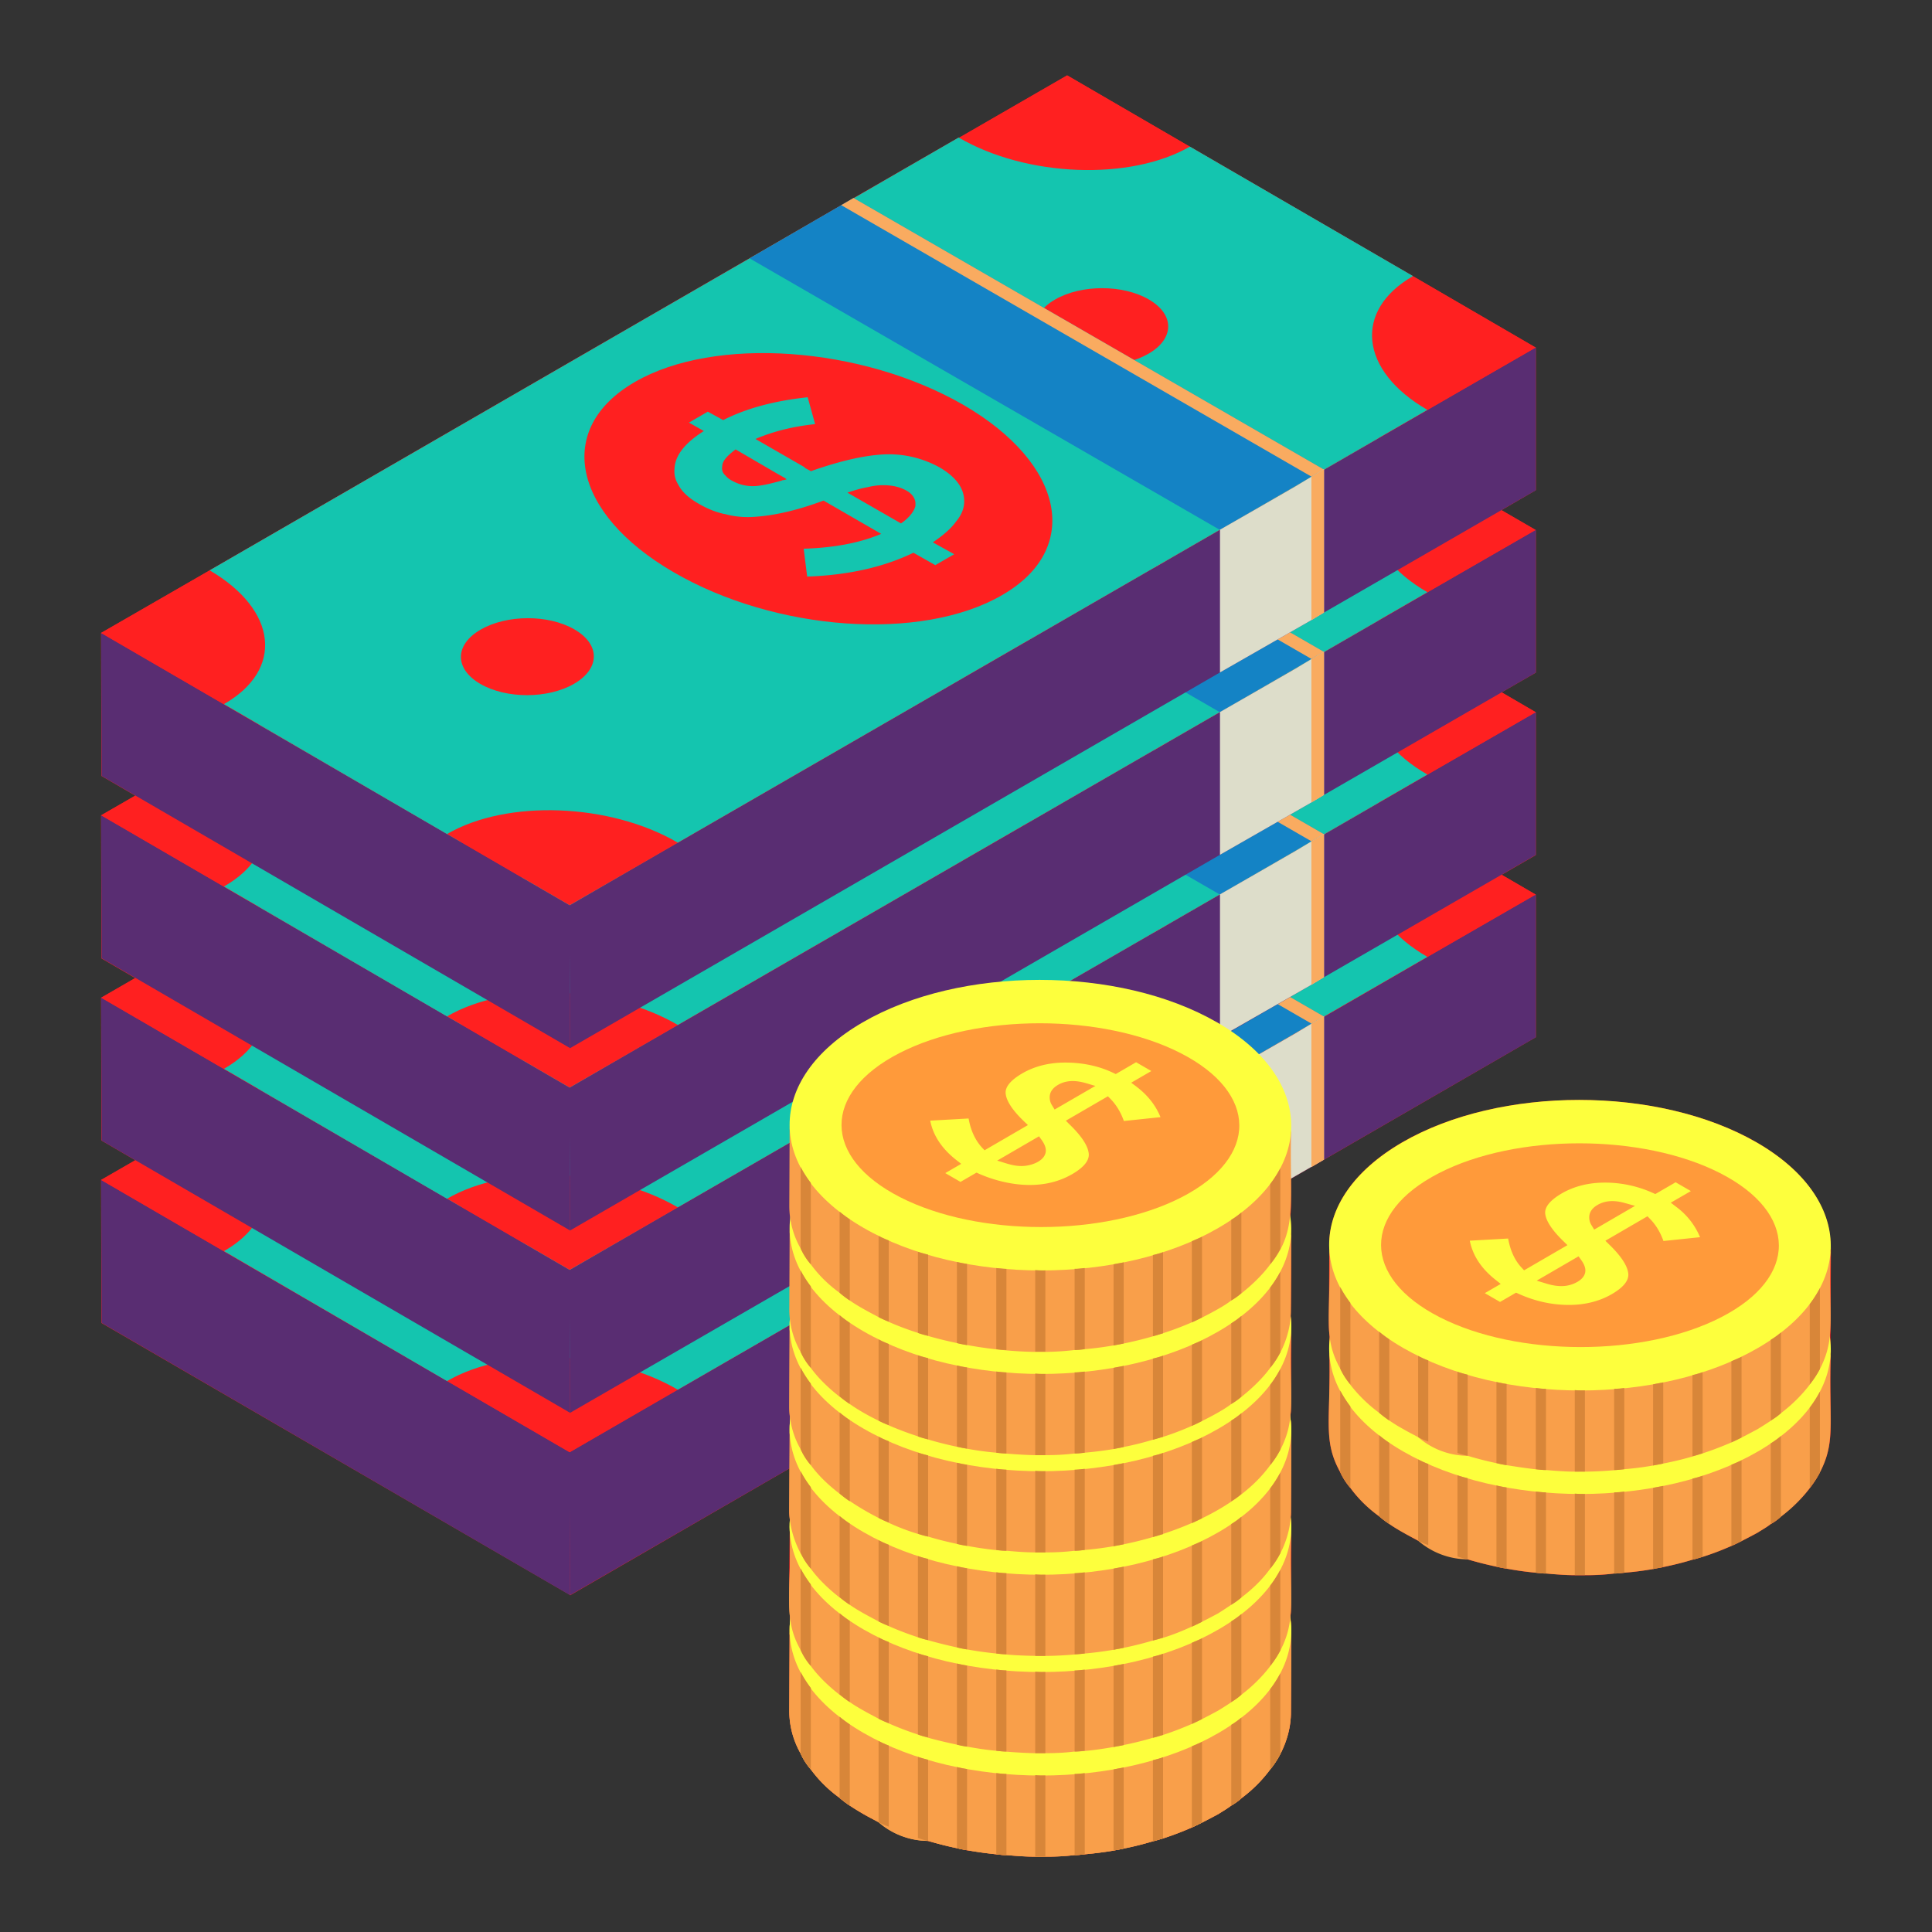 <svg xmlns="http://www.w3.org/2000/svg" viewBox="0 0 52 52" id="Money"><rect x="0" y="0" width="52" height="52" fill="#333333" stroke="none"/><path fill="#ff2020" d="M49.26 36.488c.01-.02.02-.07.02-.17-.072 1.935.159 2.442-.3 3.31-.147.315-.522.795-1.05 1.191-.08.08-.17.15-.27.2-.11.09-.23.15-.35.23-.14.08-.28.15-.44.23-.08.04-.17.09-.27.13-.25.11-.5.21-.77.29-.09.03-.18.06-.28.08-.25.08-.51.14-.78.2-.09.02-.19.03-.28.05-.26.05-.511.08-.771.1-.09.01-.19.02-.27.02-.27.04-.53.05-.79.05h-.27c-.27 0-.53-.03-.78-.05-.09 0-.18-.01-.27-.02-.26-.02-.53-.06-.79-.11-.09-.01-.18-.03-.27-.05-.26-.06-.53-.12-.781-.2a1.38 1.38 0 0 1-.27-.08c-.27-.08-.53-.18-.79-.3-.09-.03-.18-.08-.27-.12-.028-.016-.56-.297-.77-.45-.1-.07-.19-.13-.28-.21-.31-.23-.58-.49-.77-.76a1.77 1.77 0 0 1-.28-.43c-.484-.895-.232-1.404-.29-3.341l.001.04c-.001-.105 0-.211.008-.32v-.02c-.01-.1-.02-.19-.02-.29l.01-2.06v-.13l.002.053c-.024-1.015.632-2.034 1.959-2.804 2.63-1.52 6.901-1.52 9.542 0 1.4.81 2.06 1.89 1.98 2.95.01-.01.02-.06.02-.16 0 .01-.01 2.884-.02 2.951z" class="color9ad898 svgShape"></path><path fill="#ff2020" d="M41.338 27.916c-.504.292-6.087 3.52-6.591 3.81 0 .807.007.887-.02.981.01.01.01.02 0 .03.049.293.022 2.643.01 2.7.01.09.02.18.02.27l-.01 2.191c0 .07 0 .14-.02.21.01.01.01.02 0 .03.054.326.02.371.02 2.54 0 .05 0 .11-.01.16.01.091.02.18.02.271l-.01 2.19c0 .07 0 .15-.02.22.052.105.017 1.736.02 2.561 0 .39-.1.77-.29 1.13-.07.14-.16.28-.27.41-.2.28-.46.54-.77.78-.09.08-.18.14-.28.2-.11.08-.23.15-.35.23-.14.07-.28.15-.43.22-.09.05-.18.09-.28.14-.25.11-.5.2-.77.29-.09.02-.18.06-.28.08-.25.07-.511.141-.781.19-.09.03-.19.04-.27.061-.27.04-.52.07-.78.1-.09.01-.19.02-.27.02-.27.03-.53.04-.79.04h-.27c-.26 0-.53-.02-.78-.04-.08 0-.18-.01-.27-.02-.26-.03-.52-.07-.791-.11-.08-.01-.18-.04-.27-.06-.26-.05-.52-.12-.78-.19-.09-.03-.18-.05-.27-.08-.27-.09-.53-.19-.78-.31-.1-.03-.19-.07-.28-.12-.14-.07-.27-.14-.4-.21-.13-.08-.26-.16-.37-.23-.1-.07-.19-.13-.28-.21-.31-.23-.57-.49-.77-.77-.11-.13-.21-.27-.271-.42-.21-.37-.31-.76-.31-1.15l.01-2.191c0-.08 0-.17.02-.25-.055-.301-.02-2.617-.01-2.671-.039-.387-.01-.172-.01-1.42l-5.911 3.42v-.01L2.73 35.608l-.01-3.851.92-.53-.91-.53-.01-3.841.92-.53-.91-.53-.01-3.851.92-.53-.91-.53-.01-3.851 2.92-1.68 4.842-2.801 9.692-5.602 2.47-1.43h.01l.32-.19 2.83-1.63s.01 0 .01.01l2.912-1.68 3.3 1.92 6.002 3.48 3.3 1.92h.01v3.842l-.93.54.92.53h.01v3.84l-.92.53.91.531h.01v3.85l-.92.531.91.53h.01v3.841z" class="color9ad898 svgShape"></path><path fill="#592d72" d="m2.723 31.759.012 3.847 12.609 7.328-.012-3.847z" class="color75ca75 svgShape"></path><path fill="#592d72" d="M41.337 24.076v3.842C35.2 31.463 21.479 39.39 15.34 42.935l-.017-3.842 2.918-1.697 16.63-9.587.424-.238v-.017l.34-.186 2.782-1.612 2.919-1.68z" class="color75ca75 svgShape"></path><path fill="#ff2020" d="m2.723 31.759 12.609 7.328L41.33 24.076l-12.609-7.327z" class="color9ad898 svgShape"></path><path fill="#14c5af" d="m38.417 25.754-20.174 11.65c-1.826-1.068-4.603-1.17-6.21-.232l-6.005-3.498c1.62-.925 1.44-2.532-.385-3.6l20.16-11.649c1.826 1.067 4.616 1.17 6.223.245l6.005 3.484c-1.607.926-1.44 2.546.386 3.6z" class="color6eba6e svgShape"></path><path fill="#ff2020" d="M28.4 22.782c-.705.408-.717 1.057-.016 1.465.702.408 1.823.403 2.529-.005.698-.403.71-1.052.008-1.46-.701-.407-1.822-.402-2.52 0zM12.936 31.67c-.698.403-.71 1.052-.008 1.46.701.407 1.822.403 2.52 0 .706-.408.718-1.057.016-1.465-.701-.407-1.822-.403-2.528.005zm14.038-.93c-2.173 1.26-6.107.977-8.846-.617-2.726-1.582-3.201-3.87-1.041-5.118 2.147-1.247 6.107-.964 8.846.617 2.726 1.582 3.189 3.883 1.041 5.118z" class="color9ad898 svgShape"></path><path fill="#14c5af" d="M25.735 28.757c.134-.16.201-.321.214-.481.027-.361-.173-.682-.641-.963a2.811 2.811 0 0 0-1.511-.36c-.535.026-1.176.173-1.939.44l-.026.014-.174-.094V27.3l-1.324-.762c.468-.2.99-.335 1.605-.401l-.2-.722c-.883.093-1.645.294-2.274.615l-.414-.228-.508.294.401.228c-.508.32-.775.655-.789 1.016a.656.656 0 0 0 .094.414c.093.187.267.361.548.522.227.133.454.227.695.28h.013c.241.067.495.094.75.08.52-.026 1.162-.16 1.91-.44l1.552.895c-.562.24-1.257.374-2.086.401l.094.749c1.11-.04 2.059-.254 2.86-.642l.589.334.508-.294-.575-.32c.28-.188.495-.375.628-.562zm-4.679-1.11c-.013.014-.026.014-.026.014-.335.093-.589.147-.762.147-.214 0-.402-.054-.589-.16a.564.564 0 0 1-.16-.134.247.247 0 0 1-.08-.241c0-.147.147-.294.36-.455l1.124.655.213.12.014.014.027.014c-.04.013-.08.026-.12.026zm3.583.695c-.04.148-.16.308-.388.468l-1.443-.828c.2-.067.387-.12.548-.148.16-.04.294-.053.414-.053.227 0 .441.04.629.147.147.08.227.2.24.32v.094z" class="color6eba6e svgShape"></path><path fill="#1483c5" d="m35.629 27.357-2.798 1.626-12.655-7.306 2.798-1.626z" class="colore4e8f4 svgShape"></path><path fill="#f9ab60" d="m35.629 27.357-.332.193-12.655-7.306.332-.193z" class="colorf9607f svgShape"></path><path fill="#ddddca" d="M35.635 27.35v3.86l-2.8 1.612V28.98l2.037-1.171.424-.255.34-.203z" class="colorcad0dd svgShape"></path><path fill="#f9ab60" d="M35.635 27.351v3.859l-.339.203v-3.859z" class="colorf9607f svgShape"></path><path fill="#592d72" d="m2.723 26.852.012 3.847 12.609 7.327-.012-3.847z" class="color75ca75 svgShape"></path><path fill="#592d72" d="M41.337 19.168v3.842l-5.702 3.292-.339.204-19.955 11.522-.017-3.842 2.918-1.697 14.594-8.417 1.035-.594 1-.577.425-.237v-.017l.34-.187 2.782-1.612 2.919-1.68z" class="color75ca75 svgShape"></path><path fill="#ff2020" d="m2.723 26.852 12.609 7.327 25.998-15.01-12.609-7.327z" class="color9ad898 svgShape"></path><path fill="#14c5af" d="M38.417 20.847 18.243 32.496c-1.826-1.067-4.603-1.17-6.21-.232l-6.005-3.497c1.62-.926 1.44-2.533-.385-3.6l20.16-11.65c1.826 1.068 4.616 1.171 6.223.245l6.005 3.485c-1.607.925-1.44 2.545.386 3.6z" class="color6eba6e svgShape"></path><path fill="#ff2020" d="M28.4 17.875c-.705.408-.717 1.057-.016 1.465.702.407 1.823.402 2.529-.005.698-.403.71-1.052.008-1.46-.701-.408-1.822-.403-2.52 0zm-15.465 8.887c-.698.402-.71 1.052-.008 1.46.701.407 1.822.402 2.52 0 .706-.408.718-1.057.016-1.465-.701-.408-1.822-.403-2.528.005zm14.038-.93c-2.173 1.26-6.107.976-8.846-.618-2.726-1.581-3.201-3.87-1.041-5.117 2.147-1.247 6.107-.964 8.846.617 2.726 1.581 3.189 3.883 1.041 5.117z" class="color9ad898 svgShape"></path><path fill="#14c5af" d="M25.735 23.85c.134-.161.201-.321.214-.482.027-.36-.173-.682-.641-.962a2.81 2.81 0 0 0-1.511-.361c-.535.026-1.176.173-1.939.44l-.026.014-.174-.093v-.014l-1.324-.762c.468-.2.99-.334 1.605-.4l-.2-.723c-.883.094-1.645.294-2.274.615l-.414-.227-.508.294.401.227c-.508.321-.775.655-.789 1.016a.656.656 0 0 0 .094.415c.093.187.267.36.548.521.227.134.454.227.695.28h.013c.241.068.495.095.75.081.52-.027 1.162-.16 1.91-.441l1.552.896c-.562.24-1.257.374-2.086.4l.094.75c1.11-.04 2.059-.255 2.86-.642l.589.334.508-.294-.575-.321c.28-.187.495-.374.628-.562zm-4.679-1.11c-.013.013-.026.013-.026.013-.335.094-.589.147-.762.147-.214 0-.402-.053-.589-.16a.564.564 0 0 1-.16-.134.247.247 0 0 1-.08-.24c0-.148.147-.295.36-.455l1.124.655.213.12.014.014.027.013c-.04.013-.08.027-.12.027zm3.583.695c-.04.147-.16.308-.388.468l-1.443-.829c.2-.067.387-.12.548-.147.16-.04.294-.054.414-.054.227 0 .441.04.629.148.147.08.227.2.24.32v.094z" class="color6eba6e svgShape"></path><path fill="#1483c5" d="m35.629 22.45-2.798 1.626-12.655-7.307 2.798-1.626z" class="colore4e8f4 svgShape"></path><path fill="#f9ab60" d="m35.629 22.45-.332.193-12.655-7.307.332-.193z" class="colorf9607f svgShape"></path><path fill="#ddddca" d="M35.635 22.443v3.859l-.339.204-2.46 1.408v-3.842l1.035-.594 1.001-.577.424-.254z" class="colorcad0dd svgShape"></path><path fill="#f9ab60" d="M35.635 22.443v3.859l-.339.204v-3.859z" class="colorf9607f svgShape"></path><path fill="#592d72" d="m2.723 21.944.012 3.847 12.609 7.328-.012-3.847z" class="color75ca75 svgShape"></path><path fill="#592d72" d="M41.337 14.261v3.842l-5.702 3.292-.339.204-2.46 1.408L15.341 33.12l-.017-3.842 2.918-1.697 14.594-8.416 1.035-.594 1.001-.577.424-.238v-.016l.339-.187 2.783-1.612z" class="color75ca75 svgShape"></path><path fill="#ff2020" d="m2.723 21.944 12.609 7.328 25.998-15.01-12.609-7.328z" class="color9ad898 svgShape"></path><path fill="#14c5af" d="M38.417 15.94 18.243 27.587c-1.826-1.067-4.603-1.17-6.21-.231L6.028 23.86c1.62-.926 1.44-2.533-.385-3.6l20.16-11.65c1.826 1.068 4.616 1.17 6.223.245l6.005 3.484c-1.607.926-1.44 2.546.386 3.6z" class="color6eba6e svgShape"></path><path fill="#ff2020" d="M28.4 12.968c-.705.407-.717 1.057-.016 1.464.702.408 1.823.403 2.529-.005.698-.402.71-1.052.008-1.46-.701-.407-1.822-.402-2.52 0zm-15.465 8.886c-.698.403-.71 1.052-.008 1.46.701.408 1.822.403 2.52 0 .706-.408.718-1.057.016-1.465-.701-.407-1.822-.402-2.528.005zm14.038-.93c-2.173 1.26-6.107.977-8.846-.617-2.726-1.582-3.201-3.87-1.041-5.118 2.147-1.247 6.107-.964 8.846.618 2.726 1.581 3.189 3.883 1.041 5.117z" class="color9ad898 svgShape"></path><path fill="#14c5af" d="M25.735 18.942c.134-.16.201-.32.214-.481.027-.361-.173-.682-.641-.963a2.811 2.811 0 0 0-1.511-.36c-.535.026-1.176.173-1.939.44l-.026.014-.174-.094v-.013l-1.324-.762c.468-.2.99-.335 1.605-.401l-.2-.722c-.883.093-1.645.294-2.274.615l-.414-.228-.508.295.401.227c-.508.32-.775.655-.789 1.016a.656.656 0 0 0 .094.414c.093.187.267.361.548.522.227.133.454.227.695.28h.013c.241.067.495.094.75.08.52-.026 1.162-.16 1.91-.44l1.552.895c-.562.24-1.257.375-2.086.401l.094.749c1.11-.04 2.059-.254 2.86-.642l.589.334.508-.294-.575-.32c.28-.188.495-.375.628-.562zm-4.679-1.11c-.013.014-.026.014-.026.014-.335.093-.589.147-.762.147-.214 0-.402-.054-.589-.16a.564.564 0 0 1-.16-.134.247.247 0 0 1-.08-.241c0-.147.147-.294.36-.454l1.124.655.213.12.014.013.027.014c-.04.013-.08.026-.12.026zm3.583.696c-.04.147-.16.307-.388.467l-1.443-.828c.2-.067.387-.12.548-.148.16-.04.294-.053.414-.053.227 0 .441.04.629.147.147.08.227.2.24.32v.095z" class="color6eba6e svgShape"></path><path fill="#1483c5" d="m35.629 17.542-2.798 1.626-12.655-7.306 2.798-1.626z" class="colore4e8f4 svgShape"></path><path fill="#f9ab60" d="m35.629 17.542-.332.193-12.655-7.306.332-.193z" class="colorf9607f svgShape"></path><path fill="#ddddca" d="M35.635 17.536v3.859l-.339.204-2.46 1.408v-3.842l1.035-.594 1.001-.577.424-.254z" class="colorcad0dd svgShape"></path><path fill="#f9ab60" d="M35.635 17.536v3.859l-.339.204V17.74z" class="colorf9607f svgShape"></path><path fill="#592d72" d="m2.723 17.037.012 3.847 12.609 7.327-.012-3.847z" class="color75ca75 svgShape"></path><path fill="#592d72" d="M41.337 9.353v3.842l-5.702 3.292-.339.204-2.46 1.408-17.495 10.114-.017-3.842 2.918-1.697 14.594-8.417 1.035-.593 1.001-.577.424-.238v-.017l.339-.187 2.783-1.612z" class="color75ca75 svgShape"></path><path fill="#ff2020" d="m2.723 17.037 12.609 7.327L41.33 9.354 28.721 2.027z" class="color9ad898 svgShape"></path><path fill="#14c5af" d="M38.417 11.032 18.243 22.68c-1.826-1.067-4.603-1.17-6.21-.232l-6.005-3.497c1.62-.926 1.44-2.533-.385-3.6l20.16-11.649c1.826 1.067 4.616 1.17 6.223.244l6.005 3.485c-1.607.925-1.44 2.546.386 3.6z" class="color6eba6e svgShape"></path><path fill="#ff2020" d="M28.4 8.06c-.705.408-.717 1.057-.016 1.465.702.407 1.823.403 2.529-.005.698-.403.71-1.052.008-1.46-.701-.407-1.822-.403-2.52 0zm-15.465 8.887c-.698.403-.71 1.052-.008 1.46.701.407 1.822.402 2.52 0 .706-.408.718-1.057.016-1.465-.701-.408-1.822-.403-2.528.005zm14.038-.93c-2.173 1.26-6.107.977-8.846-.618-2.726-1.581-3.201-3.87-1.041-5.117 2.147-1.247 6.107-.964 8.846.617 2.726 1.582 3.189 3.883 1.041 5.117z" class="color9ad898 svgShape"></path><path fill="#14c5af" d="M25.735 14.034c.134-.16.201-.32.214-.48.027-.362-.173-.683-.641-.963a2.81 2.81 0 0 0-1.511-.361c-.535.026-1.176.174-1.939.44l-.026.014-.174-.093v-.014l-1.324-.762c.468-.2.99-.334 1.605-.4l-.2-.723c-.883.094-1.645.294-2.274.615l-.414-.227-.508.294.401.227c-.508.321-.775.655-.789 1.016a.656.656 0 0 0 .094.415c.093.187.267.36.548.521.227.134.454.227.695.281h.013c.241.067.495.094.75.08.52-.027 1.162-.16 1.91-.441l1.552.896c-.562.24-1.257.374-2.086.4l.094.75c1.11-.04 2.059-.254 2.86-.642l.589.334.508-.294-.575-.32c.28-.188.495-.375.628-.563zm-4.679-1.11c-.013.014-.026.014-.026.014-.335.094-.589.147-.762.147-.214 0-.402-.053-.589-.16a.564.564 0 0 1-.16-.134.247.247 0 0 1-.08-.24c0-.147.147-.295.36-.455l1.124.655.213.12.014.014.027.013c-.04.014-.08.027-.12.027zm3.583.696c-.04.147-.16.308-.388.468l-1.443-.829c.2-.067.387-.12.548-.147.16-.04.294-.053.414-.053.227 0 .441.04.629.147.147.08.227.2.24.32v.094z" class="color6eba6e svgShape"></path><path fill="#1483c5" d="m35.629 12.635-2.798 1.626-12.655-7.307 2.798-1.625z" class="colore4e8f4 svgShape"></path><path fill="#f9ab60" d="m35.629 12.635-.332.193-12.655-7.306.332-.193z" class="colorf9607f svgShape"></path><path fill="#ddddca" d="M35.635 12.628v3.859l-.339.204-2.46 1.408v-3.842l1.035-.593 1.001-.577.424-.255z" class="colorcad0dd svgShape"></path><path fill="#f9ab60" d="M35.635 12.628v3.859l-.339.204v-3.859z" class="colorf9607f svgShape"></path><path fill="#f99f4a" d="M49.278 36.322c-.072 1.928.153 2.44-.295 3.31-.22.407-.575.831-1.049 1.19a1.57 1.57 0 0 1-.273.197c-.11.088-.23.153-.35.23-.141.076-.283.152-.436.229-.088.044-.175.087-.273.131-.252.11-.503.208-.776.295-.087.022-.175.055-.273.076a8.271 8.271 0 0 1-.787.197c-.087.022-.185.033-.273.055a9.422 9.422 0 0 1-.775.098c-.088.01-.186.022-.273.022a6.322 6.322 0 0 1-.787.043h-.273c-.262 0-.524-.021-.775-.043-.088 0-.186-.011-.273-.022a9.705 9.705 0 0 1-1.835-.36 2.051 2.051 0 0 1-1.333-.502c-.157-.086-.519-.269-.776-.449a2.57 2.57 0 0 1-.273-.207 3.442 3.442 0 0 1-.775-.765 1.765 1.765 0 0 1-.273-.426c-.488-.874-.239-1.422-.295-3.342 0 .393.098-.013.295.358a3.722 3.722 0 0 0 1.049 1.202c.087.076.174.142.272.207.12.077.24.153.372.23.13.076.262.142.404.218.087.044.175.087.273.12.251.12.513.219.786.306.088.033.186.055.274.077.425.13.954.24 1.048.25.241.041.815.132 1.06.132 2.76.24 5.296-.62 6.324-1.518.44-.334.779-.69 1.049-1.191.196-.371.295.035.295-.348z" class="colorf9bb4a svgShape"></path><path fill="#fdff3d" d="M47.281 33.535c2.644 1.526 2.663 4.004.037 5.53-2.632 1.53-6.91 1.526-9.553 0-2.643-1.526-2.657-4-.026-5.53 2.627-1.526 6.899-1.526 9.542 0z" class="colorfed57a svgShape"></path><path fill="#ff9a3a" d="M46.297 34.36c2.096 1.071 2.111 2.81.029 3.88-2.087 1.072-5.48 1.07-7.576 0-2.096-1.07-2.107-2.806-.02-3.88 2.083-1.07 5.47-1.07 7.567 0z" class="colorefac41 svgShape"></path><path fill="#d88639" d="M48.983 37.458v2.174a2.464 2.464 0 0 1-.273.415v-2.163c.109-.142.196-.284.273-.426zm-1.049 1.19v2.175a1.57 1.57 0 0 1-.273.196v-2.173c.098-.055.186-.12.273-.197zm-1.06.656v2.174c-.087.044-.174.087-.273.131v-2.185c.099-.043.186-.076.274-.12zm-1.048.415v2.185c-.087.022-.175.055-.273.076v-2.184c.098-.022.186-.044.273-.077zm-1.06.273v2.185c-.087.022-.185.033-.273.055v-2.185c.088-.022.186-.033.273-.055zm-1.048.153v2.185c-.088.01-.186.022-.273.022v-2.185c.087 0 .185-.01.273-.022zm-1.06.066v2.184h-.273V40.2c.088.01.186.01.273.01zm-1.048-.044v2.185c-.088 0-.186-.011-.273-.022v-2.185c.087.011.174.022.273.022zm-1.06-.13v2.184a2.412 2.412 0 0 1-.273-.055v-2.185c.088.022.175.044.273.055zm-1.048-.252v2.184a2.003 2.003 0 0 1-.274-.076v-2.185c.088.033.186.055.274.077zm-1.06-.382v2.184a2.051 2.051 0 0 1-.273-.12v-2.185c.087.044.175.088.273.12zm-1.049-.568v2.184a2.57 2.57 0 0 1-.273-.207v-2.185c.088.077.175.142.273.208zm-1.048-.984v2.196a1.765 1.765 0 0 1-.273-.426v-2.196c.076.142.164.284.273.426z" class="colord89b39 svgShape"></path><path fill="#fdff3d" d="m44.97 35.157.54-.313-.41-.237-.547.317-.06-.027a3.123 3.123 0 0 0-1.288-.281h-.01c-.436 0-.826.098-1.159.29-.308.18-.459.36-.447.535.015.195.175.443.478.74l.121.118-1.167.678c-.032-.046-.326-.27-.429-.856l-1.032.058c.14.72.754 1.085.832 1.164l-.428.248.41.237.431-.25c.066.022.568.323 1.393.33.439.006.847-.094 1.184-.29.541-.314.654-.627-.052-1.319l-.121-.118 1.133-.659c.037.046.278.234.43.666l.985-.103a1.943 1.943 0 0 0-.634-.811l-.153-.117zM42.02 37.4c-.255 0-.446-.088-.66-.146l1.127-.655c.038.066.217.248.178.436-.019.097-.397.365-.645.365zm.887-1.52c-.033-.07-.173-.219-.123-.412.026-.1.098-.185.214-.252.197-.116.438-.133.715-.057l.294.083-1.1.638z" class="colorfed57a svgShape"></path><path fill="#f99f4a" d="M49.278 33.536c-.072 1.927.153 2.44-.295 3.31-.22.407-.575.831-1.049 1.19-.183.16-.551.381-.622.426-.206.111-.495.265-.71.36a8.653 8.653 0 0 1-1.836.569 8.37 8.37 0 0 1-1.048.153c-.13.016-.64.065-1.06.065-.272-.007-.305.021-1.048-.043-.231 0-.834-.094-1.06-.131a9.619 9.619 0 0 1-1.048-.252 2.051 2.051 0 0 1-1.333-.502c-.142-.077-.273-.142-.404-.219a4.038 4.038 0 0 1-.645-.437c-.541-.392-.933-.92-1.048-1.19-.488-.874-.239-1.423-.295-3.343 0 .394.098-.012.295.359.258.48.608.867 1.048 1.202.191.167.423.307.645.436.108.064.49.277.677.34.786.375 2.072.673 2.895.742.087.01.174.022.273.022 1.99.173 4.47-.216 6.051-1.322.098-.055.186-.12.273-.197.317-.24.579-.491.776-.764.109-.142.196-.284.273-.426.196-.372.295.034.295-.348z" class="colorf9bb4a svgShape"></path><path fill="#fdff3d" d="M47.281 30.749c2.644 1.526 2.663 4.004.037 5.53-2.632 1.53-6.91 1.526-9.553 0-2.643-1.526-2.657-4-.026-5.53 2.627-1.526 6.899-1.526 9.542 0z" class="colorfed57a svgShape"></path><path fill="#ff9a3a" d="M46.297 31.575c2.096 1.07 2.111 2.808.029 3.878-2.087 1.073-5.48 1.07-7.576 0-2.096-1.07-2.107-2.806-.02-3.878 2.083-1.07 5.47-1.07 7.567 0z" class="colorefac41 svgShape"></path><path fill="#d88639" d="M48.983 34.672v2.174a2.464 2.464 0 0 1-.273.415v-2.163c.109-.142.196-.284.273-.426zm-1.049 1.19v2.174a1.57 1.57 0 0 1-.273.197v-2.174c.098-.054.186-.12.273-.196zm-1.06.656v2.174c-.087.043-.174.087-.273.13v-2.184c.099-.043.186-.076.274-.12zm-1.048.415v2.185c-.087.022-.175.054-.273.076V37.01c.098-.022.186-.044.273-.077zm-1.06.273v2.185c-.087.022-.185.033-.273.054v-2.184c.088-.022.186-.033.273-.055zm-1.048.153v2.185c-.088.01-.186.022-.273.022V37.38c.087 0 .185-.01.273-.022zm-1.06.066v2.184h-.273v-2.195c.088.01.186.01.273.01zm-1.048-.044v2.185c-.088 0-.186-.011-.273-.022v-2.185c.087.011.174.022.273.022zm-1.06-.131v2.185a2.412 2.412 0 0 1-.273-.055v-2.185c.088.022.175.044.273.055zm-1.048-.251v2.184a2.004 2.004 0 0 1-.274-.076v-2.185c.088.033.186.055.274.077zm-1.06-.383v2.185a2.051 2.051 0 0 1-.273-.12v-2.185c.087.044.175.088.273.12zm-1.049-.568v2.185a2.569 2.569 0 0 1-.273-.208v-2.184c.088.076.175.142.273.207zm-1.048-.983v2.196a1.765 1.765 0 0 1-.273-.426v-2.196c.076.142.164.284.273.426z" class="colord89b39 svgShape"></path><path fill="#fdff3d" d="m44.97 32.37.54-.312-.41-.237-.547.317-.06-.027a3.123 3.123 0 0 0-1.288-.281h-.01c-.436 0-.826.098-1.159.29-.308.18-.459.36-.447.535.015.194.175.443.478.74l.121.118-1.167.678-.07-.076c-.182-.195-.302-.458-.359-.78l-1.032.058c.077.395.307.747.684 1.046l.148.118-.428.248.41.237.431-.25.06.027c.433.197.88.299 1.333.303.439.006.847-.094 1.184-.29.31-.18.46-.364.444-.548-.018-.206-.185-.466-.496-.77l-.121-.119 1.133-.659.07.072c.157.16.277.36.36.594l.985-.103a1.943 1.943 0 0 0-.634-.811l-.153-.117zm-2.515 2.132a.85.85 0 0 1-.435.113c-.117 0-.242-.02-.376-.06l-.284-.086 1.127-.655.068.095c.095.13.13.242.11.341-.019.096-.089.182-.21.252zm.452-1.407-.066-.11a.39.39 0 0 1-.057-.302c.026-.1.098-.185.214-.252.197-.116.438-.133.715-.057l.294.082-1.1.64z" class="colorfed57a svgShape"></path><path fill="#f99f4a" d="m34.756 43.9-.011 2.185c0 .382-.099.764-.284 1.125a2.464 2.464 0 0 1-.273.415 3.722 3.722 0 0 1-.776.775 1.57 1.57 0 0 1-.273.197c-.11.087-.23.153-.35.23-.142.076-.284.152-.436.229-.088.043-.175.087-.274.13-.25.11-.502.208-.775.296-.087.022-.175.054-.273.076a8.271 8.271 0 0 1-.787.197c-.087.022-.185.033-.273.054a9.422 9.422 0 0 1-.775.099c-.088.01-.186.022-.273.022a6.322 6.322 0 0 1-.787.043h-.273c-.262 0-.524-.022-.775-.043-.088 0-.186-.011-.273-.022a9.709 9.709 0 0 1-1.835-.36 2.05 2.05 0 0 1-1.333-.502c-.142-.078-.273-.143-.404-.22a5.513 5.513 0 0 1-.372-.229 2.569 2.569 0 0 1-.273-.208 3.441 3.441 0 0 1-.775-.764 1.765 1.765 0 0 1-.273-.426 2.316 2.316 0 0 1-.306-1.147l.01-2.196c0 .394.1-.012.296.359.258.48.608.867 1.048 1.202.191.167.423.307.645.436.108.064.49.277.677.34.303.144.704.292 1.06.381 2.105.641 4.826.496 6.324-.065a10.32 10.32 0 0 0 1.049-.415c.437-.219.581-.316.786-.459.3-.167.955-.706 1.322-1.387.196-.372.295.034.295-.348z" class="colorf9bb4a svgShape"></path><path fill="#fdff3d" d="M32.76 41.113c2.643 1.526 2.662 4.004.036 5.53-2.632 1.53-6.91 1.526-9.553 0-2.643-1.526-2.657-4-.026-5.53 2.627-1.526 6.899-1.526 9.542 0z" class="colorfed57a svgShape"></path><path fill="#ff9a3a" d="M31.775 41.939c2.096 1.07 2.111 2.808.029 3.878-2.087 1.073-5.48 1.07-7.576 0-2.096-1.07-2.107-2.806-.02-3.878 2.083-1.07 5.47-1.07 7.567 0z" class="colorefac41 svgShape"></path><path fill="#d88639" d="M34.46 45.036v2.174a2.464 2.464 0 0 1-.272.415v-2.163c.109-.142.196-.284.273-.426zm-1.048 1.19V48.4a1.57 1.57 0 0 1-.273.197v-2.174c.098-.054.186-.12.273-.196zm-1.06.656v2.174c-.087.043-.174.087-.273.13v-2.184c.099-.043.186-.076.274-.12zm-1.048.415v2.185c-.087.022-.175.054-.273.076v-2.184c.098-.022.186-.044.273-.077zm-1.06.273v2.185c-.087.022-.185.033-.273.054v-2.184c.088-.022.186-.033.273-.055zm-1.048.153v2.185c-.088.01-.186.022-.273.022v-2.185c.087 0 .185-.01.273-.022zm-1.06.066v2.184h-.273v-2.195c.088.01.186.01.273.01zm-1.048-.044v2.185c-.088 0-.186-.011-.273-.022v-2.185c.087.011.174.022.273.022zm-1.06-.131v2.185a2.412 2.412 0 0 1-.273-.055v-2.185c.087.022.175.044.273.055zm-1.048-.251v2.184a2.004 2.004 0 0 1-.274-.076v-2.185c.088.033.186.055.274.077zm-1.06-.383v2.185a2.05 2.05 0 0 1-.273-.12V46.86c.087.044.175.088.273.12zm-1.049-.568v2.185a2.569 2.569 0 0 1-.273-.208v-2.184c.088.076.175.142.273.207zm-1.048-.983v2.196a1.765 1.765 0 0 1-.273-.426v-2.196c.076.142.164.284.273.426z" class="colord89b39 svgShape"></path><path fill="#fdff3d" d="m30.448 42.735.54-.313-.41-.237-.547.317c-.065-.022-.532-.306-1.348-.308h-.01c-.436 0-.826.098-1.159.29-.308.18-.459.36-.447.535.027.364.542.793.599.858l-1.167.678c-.032-.047-.326-.27-.429-.856l-1.033.058c.14.72.755 1.085.833 1.164l-.428.248.41.237.431-.25c.066.022.568.323 1.392.33.44.006.848-.094 1.185-.29.31-.18.46-.364.444-.548-.018-.206-.185-.466-.497-.77l-.12-.119 1.133-.659c.037.046.278.234.429.666l.986-.103a1.943 1.943 0 0 0-.634-.811l-.153-.117zm-2.95 2.244c-.255 0-.446-.089-.66-.146l1.127-.655c.038.065.217.248.178.436-.019.096-.397.365-.645.365zm.887-1.52-.066-.11a.39.39 0 0 1-.057-.302c.026-.1.098-.185.214-.252.197-.116.438-.133.715-.057l.293.082-1.1.64z" class="colorfed57a svgShape"></path><path fill="#f99f4a" d="M34.756 41.114c-.072 1.927.153 2.44-.295 3.31-.22.407-.575.83-1.049 1.19-.183.16-.552.381-.623.426-.205.111-.494.265-.71.36-.315.138-.765.309-1.048.372-.76.231-1.729.371-2.108.371-.459.058-.865.042-1.06.044-.303 0-.945-.052-1.048-.065-.739-.062-1.8-.321-2.109-.437a8.48 8.48 0 0 1-1.059-.426c-.157-.085-.519-.268-.776-.448-.374-.25-.784-.605-1.048-.972a1.765 1.765 0 0 1-.273-.426c-.488-.874-.239-1.423-.295-3.343 0 .393.098-.012.295.359.076.142.164.284.273.426.533.74 1.31 1.154 1.824 1.43.187.094.626.288 1.06.427.05.02.619.184 1.048.273.192.048.748.138 1.06.164.186.023.761.066 1.048.054.14.018.636.02 1.06-.032.087 0 .185-.011.273-.022.777-.065 1.76-.296 2.108-.426.805-.258 1.399-.57 1.835-.874.213-.119.763-.565 1.049-.961.109-.142.196-.284.273-.426.196-.372.295.034.295-.348z" class="colorf9bb4a svgShape"></path><path fill="#fdff3d" d="M32.76 38.327c2.643 1.526 2.662 4.004.036 5.53-2.632 1.53-6.91 1.526-9.553 0-2.643-1.526-2.657-4.001-.026-5.53 2.627-1.526 6.899-1.526 9.542 0z" class="colorfed57a svgShape"></path><path fill="#ff9a3a" d="M31.775 39.153c2.096 1.07 2.111 2.808.029 3.878-2.087 1.073-5.48 1.07-7.576 0-2.096-1.07-2.107-2.806-.02-3.878 2.083-1.07 5.47-1.07 7.567 0z" class="colorefac41 svgShape"></path><path fill="#d88639" d="M34.46 42.25v2.174a2.464 2.464 0 0 1-.272.415v-2.163c.109-.142.196-.284.273-.426zm-1.048 1.19v2.174a1.57 1.57 0 0 1-.273.197v-2.174c.098-.054.186-.12.273-.196zm-1.06.656v2.174c-.087.043-.174.087-.273.13v-2.184c.099-.044.186-.076.274-.12zm-1.048.415v2.185c-.087.021-.175.054-.273.076v-2.184c.098-.022.186-.044.273-.077zm-1.06.273v2.185c-.087.021-.185.032-.273.054V44.84c.088-.022.186-.033.273-.055zm-1.048.153v2.185c-.088.01-.186.021-.273.021V44.96c.087 0 .185-.011.273-.022zm-1.06.066v2.184h-.273v-2.195c.088.01.186.01.273.01zm-1.048-.044v2.184c-.088 0-.186-.01-.273-.021v-2.185c.087.01.174.022.273.022zm-1.06-.131v2.184a2.412 2.412 0 0 1-.273-.054v-2.185c.087.022.175.044.273.055zm-1.048-.251v2.184a2.002 2.002 0 0 1-.274-.076V44.5c.088.033.186.055.274.077zm-1.06-.383v2.185a2.05 2.05 0 0 1-.273-.12v-2.185c.087.044.175.087.273.12zm-1.049-.568v2.185a2.57 2.57 0 0 1-.273-.208V43.42c.088.076.175.142.273.207zm-1.048-.983v2.196a1.765 1.765 0 0 1-.273-.426v-2.196c.076.142.164.284.273.426z" class="colord89b39 svgShape"></path><path fill="#fdff3d" d="m30.448 39.949.54-.313-.41-.238-.547.318-.06-.028a3.123 3.123 0 0 0-1.288-.28h-.01c-.436 0-.826.098-1.159.29-.308.18-.459.36-.447.535.015.194.175.443.478.74l.12.118-1.166.678c-.032-.047-.326-.27-.429-.856l-1.032.058c.14.72.754 1.085.832 1.164l-.428.248.41.237.431-.25c.066.022.568.323 1.392.33.44.005.848-.094 1.185-.29.31-.18.46-.364.444-.548-.018-.207-.185-.466-.497-.77l-.12-.12 1.133-.658.07.072c.157.16.277.359.359.594l.986-.103a1.943 1.943 0 0 0-.634-.812l-.153-.116zm-2.515 2.131a.85.85 0 0 1-.435.112c-.117 0-.242-.02-.376-.06l-.284-.085 1.127-.655.068.095c.094.13.13.242.11.341-.019.096-.089.182-.21.252zm.452-1.407-.066-.11a.39.39 0 0 1-.057-.302c.026-.1.098-.185.214-.252.197-.116.438-.133.715-.057l.293.082-1.1.639z" class="colorfed57a svgShape"></path><path fill="#f99f4a" d="m34.756 38.496-.011 2.185c0 .58-.238 1.157-.557 1.54-.372.515-.86.859-1.399 1.201-.499.27-1.16.599-1.758.732-.495.15-1.15.292-1.835.35-.13.016-.64.065-1.06.065-.025-.001-.706.011-1.321-.065a9.524 9.524 0 0 1-1.06-.164 13.194 13.194 0 0 1-1.049-.273 8.48 8.48 0 0 1-1.059-.426c-.157-.085-.519-.268-.776-.448-.374-.25-.784-.605-1.048-.972-.314-.377-.58-.976-.58-1.573l.012-2.196c0 .393.098-.013.295.359.91 1.693 3.381 2.563 5.265 2.72.087.01.174.021.273.021.25.022.513.044.775.033.088.011.186.011.273.011.262 0 .525-.01.787-.044.087 0 .185-.01.273-.021a7.868 7.868 0 0 0 1.048-.153c.419-.084.996-.25 1.06-.273a10.32 10.32 0 0 0 1.049-.415 5.12 5.12 0 0 0 .786-.46c.098-.054.186-.12.273-.196.317-.24.579-.491.776-.764.109-.142.196-.284.273-.426.196-.372.295.034.295-.348z" class="colorf9bb4a svgShape"></path><path fill="#fdff3d" d="M32.76 35.709c2.643 1.526 2.662 4.004.036 5.53-2.632 1.529-6.91 1.526-9.553 0s-2.657-4.001-.026-5.53c2.627-1.527 6.899-1.527 9.542 0z" class="colorfed57a svgShape"></path><path fill="#ff9a3a" d="M31.775 36.535c2.096 1.07 2.111 2.808.029 3.878-2.087 1.073-5.48 1.07-7.576 0s-2.107-2.806-.02-3.878c2.083-1.07 5.47-1.07 7.567 0z" class="colorefac41 svgShape"></path><path fill="#d88639" d="M34.46 39.632v2.174a2.464 2.464 0 0 1-.272.415v-2.163c.109-.142.196-.284.273-.426zm-1.048 1.19v2.174a1.57 1.57 0 0 1-.273.197v-2.174c.098-.055.186-.12.273-.197zm-1.06.656v2.174c-.087.043-.174.087-.273.13v-2.184c.099-.044.186-.076.274-.12zm-1.048.415v2.185c-.087.021-.175.054-.273.076v-2.185c.098-.021.186-.043.273-.076zm-1.06.273v2.185c-.087.021-.185.032-.273.054v-2.184c.088-.022.186-.033.273-.055zm-1.048.153v2.185c-.088.01-.186.021-.273.021v-2.184c.087 0 .185-.011.273-.022zm-1.06.066v2.184h-.273v-2.195c.088.01.186.01.273.01zm-1.048-.044v2.184c-.088 0-.186-.01-.273-.021v-2.185c.087.01.174.022.273.022zm-1.06-.131v2.184a2.412 2.412 0 0 1-.273-.054v-2.185c.087.022.175.044.273.055zm-1.048-.252v2.185a2.004 2.004 0 0 1-.274-.076v-2.185c.088.033.186.055.274.076zm-1.06-.382v2.185a2.05 2.05 0 0 1-.273-.12v-2.185c.087.044.175.087.273.12zm-1.049-.568v2.185a2.57 2.57 0 0 1-.273-.208v-2.184c.088.076.175.142.273.207zm-1.048-.983v2.196a1.765 1.765 0 0 1-.273-.426v-2.196c.076.142.164.284.273.426z" class="colord89b39 svgShape"></path><path fill="#fdff3d" d="m30.448 37.33.54-.313-.41-.237-.547.318c-.065-.022-.532-.306-1.348-.309h-.01c-.436 0-.826.099-1.159.291-.55.32-.645.614.03 1.274l.122.119-1.167.678c-.032-.047-.326-.27-.429-.857l-1.032.059c.14.72.754 1.085.832 1.164l-.428.248.41.237.431-.25c.066.022.568.323 1.392.33.44.005.848-.094 1.185-.29.31-.18.46-.365.444-.548-.018-.207-.185-.466-.497-.77l-.12-.12 1.133-.658c.037.046.278.234.429.666l.986-.103a1.943 1.943 0 0 0-.634-.812l-.153-.116zm-2.515 2.132c-.387.225-.759.057-1.095-.033l1.127-.655.068.095c.094.13.13.242.11.341-.019.096-.089.182-.21.252zm.452-1.407-.066-.11a.39.39 0 0 1-.057-.302c.026-.1.098-.185.214-.253.395-.231.834-.004 1.008.026l-1.1.639z" class="colorfed57a svgShape"></path><path fill="#f99f4a" d="M34.756 35.71c-.072 1.927.153 2.44-.295 3.31a2.464 2.464 0 0 1-.273.414c-.996 1.383-3.268 2.14-4.992 2.283-.088.011-.186.022-.273.022a6.322 6.322 0 0 1-.787.044h-.273c-.262 0-.524-.022-.775-.044-.269 0-1.237-.117-2.108-.382-.962-.214-2.492-.998-3.157-1.923a1.765 1.765 0 0 1-.273-.426 2.316 2.316 0 0 1-.306-1.146l.01-2.196c0 .393.1-.013.296.359.076.142.164.284.273.426.288.4.758.79 1.048.983a7.32 7.32 0 0 0 1.835.874c.052.019.62.183 1.05.273a9.52 9.52 0 0 0 1.059.164c.087.01.174.021.273.021.25.022.513.044.775.033.088.011.186.011.273.011.262 0 .525-.01.787-.044.087 0 .185-.01.273-.021 1.895-.159 4.36-1.007 5.265-2.688.196-.371.295.035.295-.347z" class="colorf9bb4a svgShape"></path><path fill="#fdff3d" d="M32.76 32.922c2.643 1.527 2.662 4.004.036 5.53-2.632 1.53-6.91 1.527-9.553 0-2.643-1.526-2.657-4-.026-5.53 2.627-1.526 6.899-1.526 9.542 0z" class="colorfed57a svgShape"></path><path fill="#ff9a3a" d="M31.775 33.748c2.096 1.07 2.111 2.809.029 3.88-2.087 1.072-5.48 1.07-7.576 0-2.096-1.071-2.107-2.807-.02-3.88 2.083-1.07 5.47-1.07 7.567 0z" class="colorefac41 svgShape"></path><path fill="#d88639" d="M34.46 36.846v2.173a2.464 2.464 0 0 1-.272.415v-2.162c.109-.142.196-.284.273-.426zm-1.048 1.19v2.174a1.57 1.57 0 0 1-.273.197v-2.174c.098-.055.186-.12.273-.197zm-1.06.656v2.173c-.087.044-.174.088-.273.131v-2.184c.099-.044.186-.077.274-.12zm-1.048.415v2.184c-.087.022-.175.055-.273.077v-2.185c.098-.022.186-.043.273-.076zm-1.06.273v2.184c-.087.022-.185.033-.273.055v-2.185c.088-.021.186-.032.273-.054zm-1.048.153v2.184c-.088.011-.186.022-.273.022v-2.184c.087 0 .185-.011.273-.022zm-1.06.065v2.185h-.273v-2.196c.088.011.186.011.273.011zm-1.048-.043v2.184c-.088 0-.186-.01-.273-.022v-2.184c.087.01.174.022.273.022zm-1.06-.131v2.184a2.416 2.416 0 0 1-.273-.054v-2.185c.087.022.175.044.273.055zm-1.048-.252v2.185a2.004 2.004 0 0 1-.274-.077v-2.184c.088.033.186.054.274.076zm-1.06-.382v2.185a2.05 2.05 0 0 1-.273-.12V38.67c.087.044.175.087.273.12zm-1.049-.568v2.185a2.569 2.569 0 0 1-.273-.208v-2.184c.088.076.175.142.273.207zm-1.048-.983v2.195a1.765 1.765 0 0 1-.273-.426v-2.195c.076.142.164.284.273.426z" class="colord89b39 svgShape"></path><path fill="#fdff3d" d="m30.448 34.544.54-.313-.41-.237-.547.318c-.01-.001-1.37-.682-2.517-.018-.55.32-.645.614.03 1.274l.122.118-1.167.678c-.032-.046-.326-.27-.429-.856l-1.032.059c.14.72.754 1.084.832 1.163l-.428.249.41.237.431-.251c.01.001 1.405.721 2.577.04.31-.18.46-.364.444-.547-.034-.384-.56-.825-.617-.89l1.133-.658c.037.046.278.234.429.666l.986-.103c-.24-.59-.703-.851-.787-.929zm-2.95 2.244c-.255 0-.446-.088-.66-.145l1.127-.655.068.095c.094.13.13.242.11.34-.046.24-.397.365-.645.365zm.887-1.52c-.034-.07-.173-.218-.123-.412.074-.289.506-.425.929-.309l.293.083-1.1.639z" class="colorfed57a svgShape"></path><path fill="#f99f4a" d="m34.756 43.9-.011 2.185c0 .382-.099.764-.284 1.125a2.464 2.464 0 0 1-.273.415 3.722 3.722 0 0 1-.776.775 1.57 1.57 0 0 1-.273.197c-.11.087-.23.153-.35.23-.142.076-.284.152-.436.229-.088.043-.175.087-.274.13-.25.11-.502.208-.775.296-.087.022-.175.054-.273.076a8.271 8.271 0 0 1-.787.197c-.087.022-.185.033-.273.054a9.422 9.422 0 0 1-.775.099c-.088.01-.186.022-.273.022a6.322 6.322 0 0 1-.787.043h-.273c-.262 0-.524-.022-.775-.043-.088 0-.186-.011-.273-.022a9.709 9.709 0 0 1-1.835-.36 2.05 2.05 0 0 1-1.333-.502c-.142-.078-.273-.143-.404-.22a5.513 5.513 0 0 1-.372-.229 2.569 2.569 0 0 1-.273-.208 3.441 3.441 0 0 1-.775-.764 1.765 1.765 0 0 1-.273-.426 2.316 2.316 0 0 1-.306-1.147l.01-2.196c0 .394.1-.012.296.359.258.48.608.867 1.048 1.202.191.167.423.307.645.436.108.064.49.277.677.34.303.144.704.292 1.06.381 2.105.641 4.826.496 6.324-.065a10.32 10.32 0 0 0 1.049-.415c.437-.219.581-.316.786-.459.3-.167.955-.706 1.322-1.387.196-.372.295.034.295-.348z" class="colorf9bb4a svgShape"></path><path fill="#fdff3d" d="M32.76 41.113c2.643 1.526 2.662 4.004.036 5.53-2.632 1.53-6.91 1.526-9.553 0-2.643-1.526-2.657-4-.026-5.53 2.627-1.526 6.899-1.526 9.542 0z" class="colorfed57a svgShape"></path><path fill="#ff9a3a" d="M31.775 41.939c2.096 1.07 2.111 2.808.029 3.878-2.087 1.073-5.48 1.07-7.576 0-2.096-1.07-2.107-2.806-.02-3.878 2.083-1.07 5.47-1.07 7.567 0z" class="colorefac41 svgShape"></path><path fill="#d88639" d="M34.46 45.036v2.174a2.464 2.464 0 0 1-.272.415v-2.163c.109-.142.196-.284.273-.426zm-1.048 1.19V48.4a1.57 1.57 0 0 1-.273.197v-2.174c.098-.054.186-.12.273-.196zm-1.06.656v2.174c-.087.043-.174.087-.273.13v-2.184c.099-.043.186-.076.274-.12zm-1.048.415v2.185c-.087.022-.175.054-.273.076v-2.184c.098-.022.186-.044.273-.077zm-1.06.273v2.185c-.087.022-.185.033-.273.054v-2.184c.088-.022.186-.033.273-.055zm-1.048.153v2.185c-.088.01-.186.022-.273.022v-2.185c.087 0 .185-.01.273-.022zm-1.06.066v2.184h-.273v-2.195c.088.01.186.01.273.01zm-1.048-.044v2.185c-.088 0-.186-.011-.273-.022v-2.185c.087.011.174.022.273.022zm-1.06-.131v2.185a2.412 2.412 0 0 1-.273-.055v-2.185c.087.022.175.044.273.055zm-1.048-.251v2.184a2.004 2.004 0 0 1-.274-.076v-2.185c.088.033.186.055.274.077zm-1.06-.383v2.185a2.05 2.05 0 0 1-.273-.12V46.86c.087.044.175.088.273.12zm-1.049-.568v2.185a2.569 2.569 0 0 1-.273-.208v-2.184c.088.076.175.142.273.207zm-1.048-.983v2.196a1.765 1.765 0 0 1-.273-.426v-2.196c.076.142.164.284.273.426z" class="colord89b39 svgShape"></path><path fill="#fdff3d" d="m30.448 42.735.54-.313-.41-.237-.547.317c-.065-.022-.532-.306-1.348-.308h-.01c-.436 0-.826.098-1.159.29-.308.18-.459.36-.447.535.027.364.542.793.599.858l-1.167.678c-.032-.047-.326-.27-.429-.856l-1.033.058c.14.72.755 1.085.833 1.164l-.428.248.41.237.431-.25c.066.022.568.323 1.392.33.44.006.848-.094 1.185-.29.31-.18.46-.364.444-.548-.018-.206-.185-.466-.497-.77l-.12-.119 1.133-.659c.037.046.278.234.429.666l.986-.103a1.943 1.943 0 0 0-.634-.811l-.153-.117zm-2.95 2.244c-.255 0-.446-.089-.66-.146l1.127-.655c.038.065.217.248.178.436-.019.096-.397.365-.645.365zm.887-1.52-.066-.11a.39.39 0 0 1-.057-.302c.026-.1.098-.185.214-.252.197-.116.438-.133.715-.057l.293.082-1.1.64z" class="colorfed57a svgShape"></path><path fill="#f99f4a" d="M34.756 41.114c-.072 1.927.153 2.44-.295 3.31-.22.407-.575.83-1.049 1.19-.183.16-.552.381-.623.426-.205.111-.494.265-.71.36-.315.138-.765.309-1.048.372-.76.231-1.729.371-2.108.371-.459.058-.865.042-1.06.044-.303 0-.945-.052-1.048-.065-.739-.062-1.8-.321-2.109-.437a8.48 8.48 0 0 1-1.059-.426c-.157-.085-.519-.268-.776-.448-.374-.25-.784-.605-1.048-.972a1.765 1.765 0 0 1-.273-.426c-.488-.874-.239-1.423-.295-3.343 0 .393.098-.012.295.359.076.142.164.284.273.426.533.74 1.31 1.154 1.824 1.43.187.094.626.288 1.06.427.05.02.619.184 1.048.273.192.048.748.138 1.06.164.186.023.761.066 1.048.054.14.018.636.02 1.06-.032.087 0 .185-.011.273-.022.777-.065 1.76-.296 2.108-.426.805-.258 1.399-.57 1.835-.874.213-.119.763-.565 1.049-.961.109-.142.196-.284.273-.426.196-.372.295.034.295-.348z" class="colorf9bb4a svgShape"></path><path fill="#fdff3d" d="M32.76 38.327c2.643 1.526 2.662 4.004.036 5.53-2.632 1.53-6.91 1.526-9.553 0-2.643-1.526-2.657-4.001-.026-5.53 2.627-1.526 6.899-1.526 9.542 0z" class="colorfed57a svgShape"></path><path fill="#ff9a3a" d="M31.775 39.153c2.096 1.07 2.111 2.808.029 3.878-2.087 1.073-5.48 1.07-7.576 0-2.096-1.07-2.107-2.806-.02-3.878 2.083-1.07 5.47-1.07 7.567 0z" class="colorefac41 svgShape"></path><path fill="#d88639" d="M34.46 42.25v2.174a2.464 2.464 0 0 1-.272.415v-2.163c.109-.142.196-.284.273-.426zm-1.048 1.19v2.174a1.57 1.57 0 0 1-.273.197v-2.174c.098-.054.186-.12.273-.196zm-1.06.656v2.174c-.087.043-.174.087-.273.13v-2.184c.099-.044.186-.076.274-.12zm-1.048.415v2.185c-.087.021-.175.054-.273.076v-2.184c.098-.022.186-.044.273-.077zm-1.06.273v2.185c-.087.021-.185.032-.273.054V44.84c.088-.022.186-.033.273-.055zm-1.048.153v2.185c-.088.01-.186.021-.273.021V44.96c.087 0 .185-.011.273-.022zm-1.06.066v2.184h-.273v-2.195c.088.01.186.01.273.01zm-1.048-.044v2.184c-.088 0-.186-.01-.273-.021v-2.185c.087.01.174.022.273.022zm-1.06-.131v2.184a2.412 2.412 0 0 1-.273-.054v-2.185c.087.022.175.044.273.055zm-1.048-.251v2.184a2.002 2.002 0 0 1-.274-.076V44.5c.088.033.186.055.274.077zm-1.06-.383v2.185a2.05 2.05 0 0 1-.273-.12v-2.185c.087.044.175.087.273.12zm-1.049-.568v2.185a2.57 2.57 0 0 1-.273-.208V43.42c.088.076.175.142.273.207zm-1.048-.983v2.196a1.765 1.765 0 0 1-.273-.426v-2.196c.076.142.164.284.273.426z" class="colord89b39 svgShape"></path><path fill="#fdff3d" d="m30.448 39.949.54-.313-.41-.238-.547.318-.06-.028a3.123 3.123 0 0 0-1.288-.28h-.01c-.436 0-.826.098-1.159.29-.308.18-.459.36-.447.535.015.194.175.443.478.74l.12.118-1.166.678c-.032-.047-.326-.27-.429-.856l-1.032.058c.14.72.754 1.085.832 1.164l-.428.248.41.237.431-.25c.066.022.568.323 1.392.33.44.005.848-.094 1.185-.29.31-.18.46-.364.444-.548-.018-.207-.185-.466-.497-.77l-.12-.12 1.133-.658.07.072c.157.16.277.359.359.594l.986-.103a1.943 1.943 0 0 0-.634-.812l-.153-.116zm-2.515 2.131a.85.85 0 0 1-.435.112c-.117 0-.242-.02-.376-.06l-.284-.085 1.127-.655.068.095c.094.13.13.242.11.341-.019.096-.089.182-.21.252zm.452-1.407-.066-.11a.39.39 0 0 1-.057-.302c.026-.1.098-.185.214-.252.197-.116.438-.133.715-.057l.293.082-1.1.639z" class="colorfed57a svgShape"></path><path fill="#f99f4a" d="m34.756 38.496-.011 2.185c0 .58-.238 1.157-.557 1.54-.372.515-.86.859-1.399 1.201-.499.27-1.16.599-1.758.732-.495.15-1.15.292-1.835.35-.13.016-.64.065-1.06.065-.025-.001-.706.011-1.321-.065a9.524 9.524 0 0 1-1.06-.164 13.194 13.194 0 0 1-1.049-.273 8.48 8.48 0 0 1-1.059-.426c-.157-.085-.519-.268-.776-.448-.374-.25-.784-.605-1.048-.972-.314-.377-.58-.976-.58-1.573l.012-2.196c0 .393.098-.013.295.359.91 1.693 3.381 2.563 5.265 2.72.087.01.174.021.273.021.25.022.513.044.775.033.088.011.186.011.273.011.262 0 .525-.01.787-.044.087 0 .185-.01.273-.021a7.868 7.868 0 0 0 1.048-.153c.419-.084.996-.25 1.06-.273a10.32 10.32 0 0 0 1.049-.415 5.12 5.12 0 0 0 .786-.46c.098-.054.186-.12.273-.196.317-.24.579-.491.776-.764.109-.142.196-.284.273-.426.196-.372.295.034.295-.348z" class="colorf9bb4a svgShape"></path><path fill="#fdff3d" d="M32.76 35.709c2.643 1.526 2.662 4.004.036 5.53-2.632 1.529-6.91 1.526-9.553 0s-2.657-4.001-.026-5.53c2.627-1.527 6.899-1.527 9.542 0z" class="colorfed57a svgShape"></path><path fill="#ff9a3a" d="M31.775 36.535c2.096 1.07 2.111 2.808.029 3.878-2.087 1.073-5.48 1.07-7.576 0s-2.107-2.806-.02-3.878c2.083-1.07 5.47-1.07 7.567 0z" class="colorefac41 svgShape"></path><path fill="#d88639" d="M34.46 39.632v2.174a2.464 2.464 0 0 1-.272.415v-2.163c.109-.142.196-.284.273-.426zm-1.048 1.19v2.174a1.57 1.57 0 0 1-.273.197v-2.174c.098-.055.186-.12.273-.197zm-1.06.656v2.174c-.087.043-.174.087-.273.13v-2.184c.099-.044.186-.076.274-.12zm-1.048.415v2.185c-.087.021-.175.054-.273.076v-2.185c.098-.021.186-.043.273-.076zm-1.06.273v2.185c-.087.021-.185.032-.273.054v-2.184c.088-.022.186-.033.273-.055zm-1.048.153v2.185c-.088.01-.186.021-.273.021v-2.184c.087 0 .185-.011.273-.022zm-1.06.066v2.184h-.273v-2.195c.088.01.186.01.273.01zm-1.048-.044v2.184c-.088 0-.186-.01-.273-.021v-2.185c.087.01.174.022.273.022zm-1.06-.131v2.184a2.412 2.412 0 0 1-.273-.054v-2.185c.087.022.175.044.273.055zm-1.048-.252v2.185a2.004 2.004 0 0 1-.274-.076v-2.185c.088.033.186.055.274.076zm-1.06-.382v2.185a2.05 2.05 0 0 1-.273-.12v-2.185c.087.044.175.087.273.12zm-1.049-.568v2.185a2.57 2.57 0 0 1-.273-.208v-2.184c.088.076.175.142.273.207zm-1.048-.983v2.196a1.765 1.765 0 0 1-.273-.426v-2.196c.076.142.164.284.273.426z" class="colord89b39 svgShape"></path><path fill="#fdff3d" d="m30.448 37.33.54-.313-.41-.237-.547.318c-.065-.022-.532-.306-1.348-.309h-.01c-.436 0-.826.099-1.159.291-.55.32-.645.614.03 1.274l.122.119-1.167.678c-.032-.047-.326-.27-.429-.857l-1.032.059c.14.72.754 1.085.832 1.164l-.428.248.41.237.431-.25c.066.022.568.323 1.392.33.44.005.848-.094 1.185-.29.31-.18.46-.365.444-.548-.018-.207-.185-.466-.497-.77l-.12-.12 1.133-.658c.037.046.278.234.429.666l.986-.103a1.943 1.943 0 0 0-.634-.812l-.153-.116zm-2.515 2.132c-.387.225-.759.057-1.095-.033l1.127-.655.068.095c.094.13.13.242.11.341-.019.096-.089.182-.21.252zm.452-1.407-.066-.11a.39.39 0 0 1-.057-.302c.026-.1.098-.185.214-.253.395-.231.834-.004 1.008.026l-1.1.639z" class="colorfed57a svgShape"></path><path fill="#f99f4a" d="M34.756 35.71c-.072 1.927.153 2.44-.295 3.31a2.464 2.464 0 0 1-.273.414c-.996 1.383-3.268 2.14-4.992 2.283-.088.011-.186.022-.273.022a6.322 6.322 0 0 1-.787.044h-.273c-.262 0-.524-.022-.775-.044-.269 0-1.237-.117-2.108-.382-.962-.214-2.492-.998-3.157-1.923a1.765 1.765 0 0 1-.273-.426 2.316 2.316 0 0 1-.306-1.146l.01-2.196c0 .393.1-.013.296.359.076.142.164.284.273.426.288.4.758.79 1.048.983a7.32 7.32 0 0 0 1.835.874c.052.019.62.183 1.05.273a9.52 9.52 0 0 0 1.059.164c.087.01.174.021.273.021.25.022.513.044.775.033.088.011.186.011.273.011.262 0 .525-.01.787-.044.087 0 .185-.01.273-.021 1.895-.159 4.36-1.007 5.265-2.688.196-.371.295.035.295-.347z" class="colorf9bb4a svgShape"></path><path fill="#fdff3d" d="M32.76 32.922c2.643 1.527 2.662 4.004.036 5.53-2.632 1.53-6.91 1.527-9.553 0-2.643-1.526-2.657-4-.026-5.53 2.627-1.526 6.899-1.526 9.542 0z" class="colorfed57a svgShape"></path><path fill="#ff9a3a" d="M31.775 33.748c2.096 1.07 2.111 2.809.029 3.88-2.087 1.072-5.48 1.07-7.576 0-2.096-1.071-2.107-2.807-.02-3.88 2.083-1.07 5.47-1.07 7.567 0z" class="colorefac41 svgShape"></path><path fill="#d88639" d="M34.46 36.846v2.173a2.464 2.464 0 0 1-.272.415v-2.162c.109-.142.196-.284.273-.426zm-1.048 1.19v2.174a1.57 1.57 0 0 1-.273.197v-2.174c.098-.055.186-.12.273-.197zm-1.06.656v2.173c-.087.044-.174.088-.273.131v-2.184c.099-.044.186-.077.274-.12zm-1.048.415v2.184c-.087.022-.175.055-.273.077v-2.185c.098-.022.186-.043.273-.076zm-1.06.273v2.184c-.087.022-.185.033-.273.055v-2.185c.088-.021.186-.032.273-.054zm-1.048.153v2.184c-.088.011-.186.022-.273.022v-2.184c.087 0 .185-.011.273-.022zm-1.06.065v2.185h-.273v-2.196c.088.011.186.011.273.011zm-1.048-.043v2.184c-.088 0-.186-.01-.273-.022v-2.184c.087.01.174.022.273.022zm-1.06-.131v2.184a2.416 2.416 0 0 1-.273-.054v-2.185c.087.022.175.044.273.055zm-1.048-.252v2.185a2.004 2.004 0 0 1-.274-.077v-2.184c.088.033.186.054.274.076zm-1.06-.382v2.185a2.05 2.05 0 0 1-.273-.12V38.67c.087.044.175.087.273.12zm-1.049-.568v2.185a2.569 2.569 0 0 1-.273-.208v-2.184c.088.076.175.142.273.207zm-1.048-.983v2.195a1.765 1.765 0 0 1-.273-.426v-2.195c.076.142.164.284.273.426z" class="colord89b39 svgShape"></path><path fill="#fdff3d" d="m30.448 34.544.54-.313-.41-.237-.547.318c-.01-.001-1.37-.682-2.517-.018-.55.32-.645.614.03 1.274l.122.118-1.167.678c-.032-.046-.326-.27-.429-.856l-1.032.059c.14.72.754 1.084.832 1.163l-.428.249.41.237.431-.251c.01.001 1.405.721 2.577.04.31-.18.46-.364.444-.547-.034-.384-.56-.825-.617-.89l1.133-.658c.037.046.278.234.429.666l.986-.103c-.24-.59-.703-.851-.787-.929zm-2.95 2.244c-.255 0-.446-.088-.66-.145l1.127-.655.068.095c.094.13.13.242.11.34-.046.24-.397.365-.645.365zm.887-1.52c-.034-.07-.173-.218-.123-.412.074-.289.506-.425.929-.309l.293.083-1.1.639z" class="colorfed57a svgShape"></path><path fill="#f99f4a" d="m34.756 33.092-.011 2.184c0 .58-.238 1.158-.557 1.54-.318.441-.86.867-1.049.973-.19.152-.568.35-.786.458-.35.175-.701.315-1.049.426-.261.066-.507.163-1.06.273-.25.063-.74.128-1.048.153-.088.011-.186.022-.273.022a6.322 6.322 0 0 1-.787.044h-.273c-.303 0-.945-.053-1.048-.066-1.18-.098-2.862-.553-3.944-1.31-.374-.25-.784-.606-1.048-.973a1.765 1.765 0 0 1-.273-.426 2.316 2.316 0 0 1-.306-1.147l.01-2.195c0 .393.1-.013.296.359a3.723 3.723 0 0 0 1.049 1.202c.087.076.174.141.272.207 1.283.816 2.927 1.376 5.265 1.376.262 0 .525-.011.787-.044.992 0 2.89-.495 3.877-1.103.12-.066.23-.142.339-.218.213-.119.763-.565 1.049-.962.109-.142.196-.284.273-.426.196-.371.295.035.295-.347z" class="colorf9bb4a svgShape"></path><path fill="#fdff3d" d="M32.76 30.304c2.643 1.527 2.662 4.004.036 5.53-2.632 1.53-6.91 1.527-9.553 0-2.643-1.526-2.657-4-.026-5.53 2.627-1.526 6.899-1.526 9.542 0z" class="colorfed57a svgShape"></path><path fill="#ff9a3a" d="M31.775 31.13c2.096 1.07 2.111 2.809.029 3.879-2.087 1.073-5.48 1.07-7.576 0-2.096-1.07-2.107-2.806-.02-3.879 2.083-1.07 5.47-1.07 7.567 0z" class="colorefac41 svgShape"></path><path fill="#d88639" d="M34.46 34.228V36.4a2.464 2.464 0 0 1-.272.415v-2.162c.109-.142.196-.284.273-.426zm-1.048 1.19v2.174a1.57 1.57 0 0 1-.273.197v-2.174c.098-.055.186-.12.273-.197zm-1.06.656v2.173c-.087.044-.174.088-.273.131v-2.184c.099-.044.186-.077.274-.12zm-1.048.415v2.184c-.087.022-.175.055-.273.077v-2.185c.098-.022.186-.044.273-.076zm-1.06.273v2.184c-.087.022-.185.033-.273.055v-2.185c.088-.021.186-.032.273-.054zm-1.048.153v2.184c-.088.011-.186.022-.273.022v-2.184c.087 0 .185-.011.273-.022zm-1.06.065v2.185h-.273v-2.196c.088.011.186.011.273.011zm-1.048-.043v2.184c-.088 0-.186-.01-.273-.022v-2.184c.087.01.174.022.273.022zm-1.06-.132v2.185a2.412 2.412 0 0 1-.273-.055v-2.184c.087.022.175.044.273.054zm-1.048-.25v2.184a2.002 2.002 0 0 1-.274-.077v-2.184c.088.033.186.054.274.076zm-1.06-.383v2.185a2.05 2.05 0 0 1-.273-.12v-2.185c.087.044.175.087.273.12zm-1.049-.568v2.185a2.57 2.57 0 0 1-.273-.208v-2.185c.088.077.175.142.273.208zm-1.048-.983v2.195a1.765 1.765 0 0 1-.273-.426v-2.195c.076.142.164.284.273.426z" class="colord89b39 svgShape"></path><path fill="#fdff3d" d="m30.448 31.926.54-.313-.41-.237-.547.318c-.01-.001-1.37-.682-2.517-.018-.308.18-.459.36-.447.534.027.365.542.794.599.858l-1.167.678c-.032-.046-.326-.27-.429-.856l-1.033.059c.14.72.755 1.084.833 1.163l-.428.248.41.238.431-.251c.01 0 1.405.721 2.577.04.31-.18.46-.364.444-.547-.034-.384-.56-.825-.617-.89l1.133-.658c.037.046.278.234.429.666l.986-.104c-.24-.589-.703-.85-.787-.928zm-2.95 2.244c-.255 0-.446-.088-.66-.145l1.127-.655c.038.065.217.247.178.436-.046.239-.397.364-.645.364zm.887-1.52c-.034-.07-.173-.219-.123-.412.074-.289.506-.425.929-.309l.293.083-1.1.639z" class="colorfed57a svgShape"></path><path fill="#f99f4a" d="M34.756 30.306c-.072 1.926.215 2.784-.568 3.724-.318.441-.86.867-1.049.972-.19.153-.568.35-.786.46-.895.446-2.101.763-3.157.851-.088.011-.186.022-.273.022-1.511.189-3.776-.134-5.276-.885-.157-.084-.519-.268-.776-.448a2.569 2.569 0 0 1-.273-.207 3.441 3.441 0 0 1-.775-.765 1.765 1.765 0 0 1-.273-.426 2.316 2.316 0 0 1-.306-1.147l.01-2.195c0 .393.1-.013.296.358a3.723 3.723 0 0 0 1.049 1.202c.087.076.174.142.272.208a7.32 7.32 0 0 0 1.835.873c1.086.407 3.117.597 4.217.46.387 0 1.343-.14 2.108-.372.66-.147 1.872-.702 2.381-1.147.44-.334.779-.69 1.049-1.19.196-.372.295.034.295-.348z" class="colorf9bb4a svgShape"></path><path fill="#fdff3d" d="M32.76 27.518c2.643 1.526 2.662 4.004.036 5.53-2.632 1.53-6.91 1.527-9.553 0-2.643-1.526-2.657-4-.026-5.53 2.627-1.526 6.899-1.526 9.542 0z" class="colorfed57a svgShape"></path><path fill="#ff9a3a" d="M31.775 28.344c2.096 1.07 2.111 2.808.029 3.879-2.087 1.072-5.48 1.07-7.576 0-2.096-1.07-2.107-2.806-.02-3.879 2.083-1.07 5.47-1.07 7.567 0z" class="colorefac41 svgShape"></path><path fill="#d88639" d="M34.46 31.442v2.173a2.464 2.464 0 0 1-.272.415v-2.162c.109-.142.196-.284.273-.426zm-1.048 1.19v2.174a1.57 1.57 0 0 1-.273.196V32.83c.098-.055.186-.12.273-.197zm-1.06.656v2.173c-.087.044-.174.088-.273.131v-2.184c.099-.044.186-.077.274-.12zm-1.048.415v2.184c-.087.022-.175.055-.273.077v-2.185c.098-.022.186-.044.273-.076zm-1.06.273v2.184c-.087.022-.185.033-.273.055V34.03c.088-.022.186-.033.273-.054zm-1.048.153v2.184c-.088.011-.186.022-.273.022V34.15c.087 0 .185-.01.273-.021zm-1.06.065v2.185h-.273v-2.196c.088.011.186.011.273.011zm-1.048-.044v2.185c-.088 0-.186-.01-.273-.022V34.13c.087.01.174.021.273.021zm-1.06-.13v2.184a2.412 2.412 0 0 1-.273-.055v-2.184c.087.022.175.043.273.054zm-1.048-.252v2.185a2.004 2.004 0 0 1-.274-.077v-2.184c.088.032.186.054.274.076zm-1.06-.382v2.184a2.05 2.05 0 0 1-.273-.12v-2.184c.087.043.175.087.273.12zm-1.049-.568v2.184a2.569 2.569 0 0 1-.273-.207V32.61c.088.077.175.142.273.208zm-1.048-.983v2.195a1.765 1.765 0 0 1-.273-.426V31.41c.076.142.164.284.273.426z" class="colord89b39 svgShape"></path><path fill="#fdff3d" d="m30.448 29.14.54-.313-.41-.237-.547.318c-.065-.022-.532-.306-1.348-.309h-.01c-.436 0-.826.098-1.159.291-.308.18-.459.36-.447.534.027.365.542.794.599.858l-1.167.678c-.032-.046-.326-.27-.429-.856l-1.033.058c.14.72.755 1.085.833 1.164l-.428.248.41.237.431-.25c.01 0 1.405.721 2.577.04.31-.18.46-.364.444-.547-.018-.207-.185-.466-.497-.771l-.12-.119 1.133-.658c.037.046.278.234.429.666l.986-.104c-.24-.589-.703-.85-.787-.928zm-2.95 2.244c-.255 0-.446-.088-.66-.145l1.127-.655.068.094c.094.13.13.242.11.342-.046.239-.397.364-.645.364zm.887-1.52-.066-.109a.39.39 0 0 1-.057-.303c.026-.1.098-.184.214-.252.395-.232.834-.005 1.008.026l-1.1.638z" class="colorfed57a svgShape"></path></svg>
